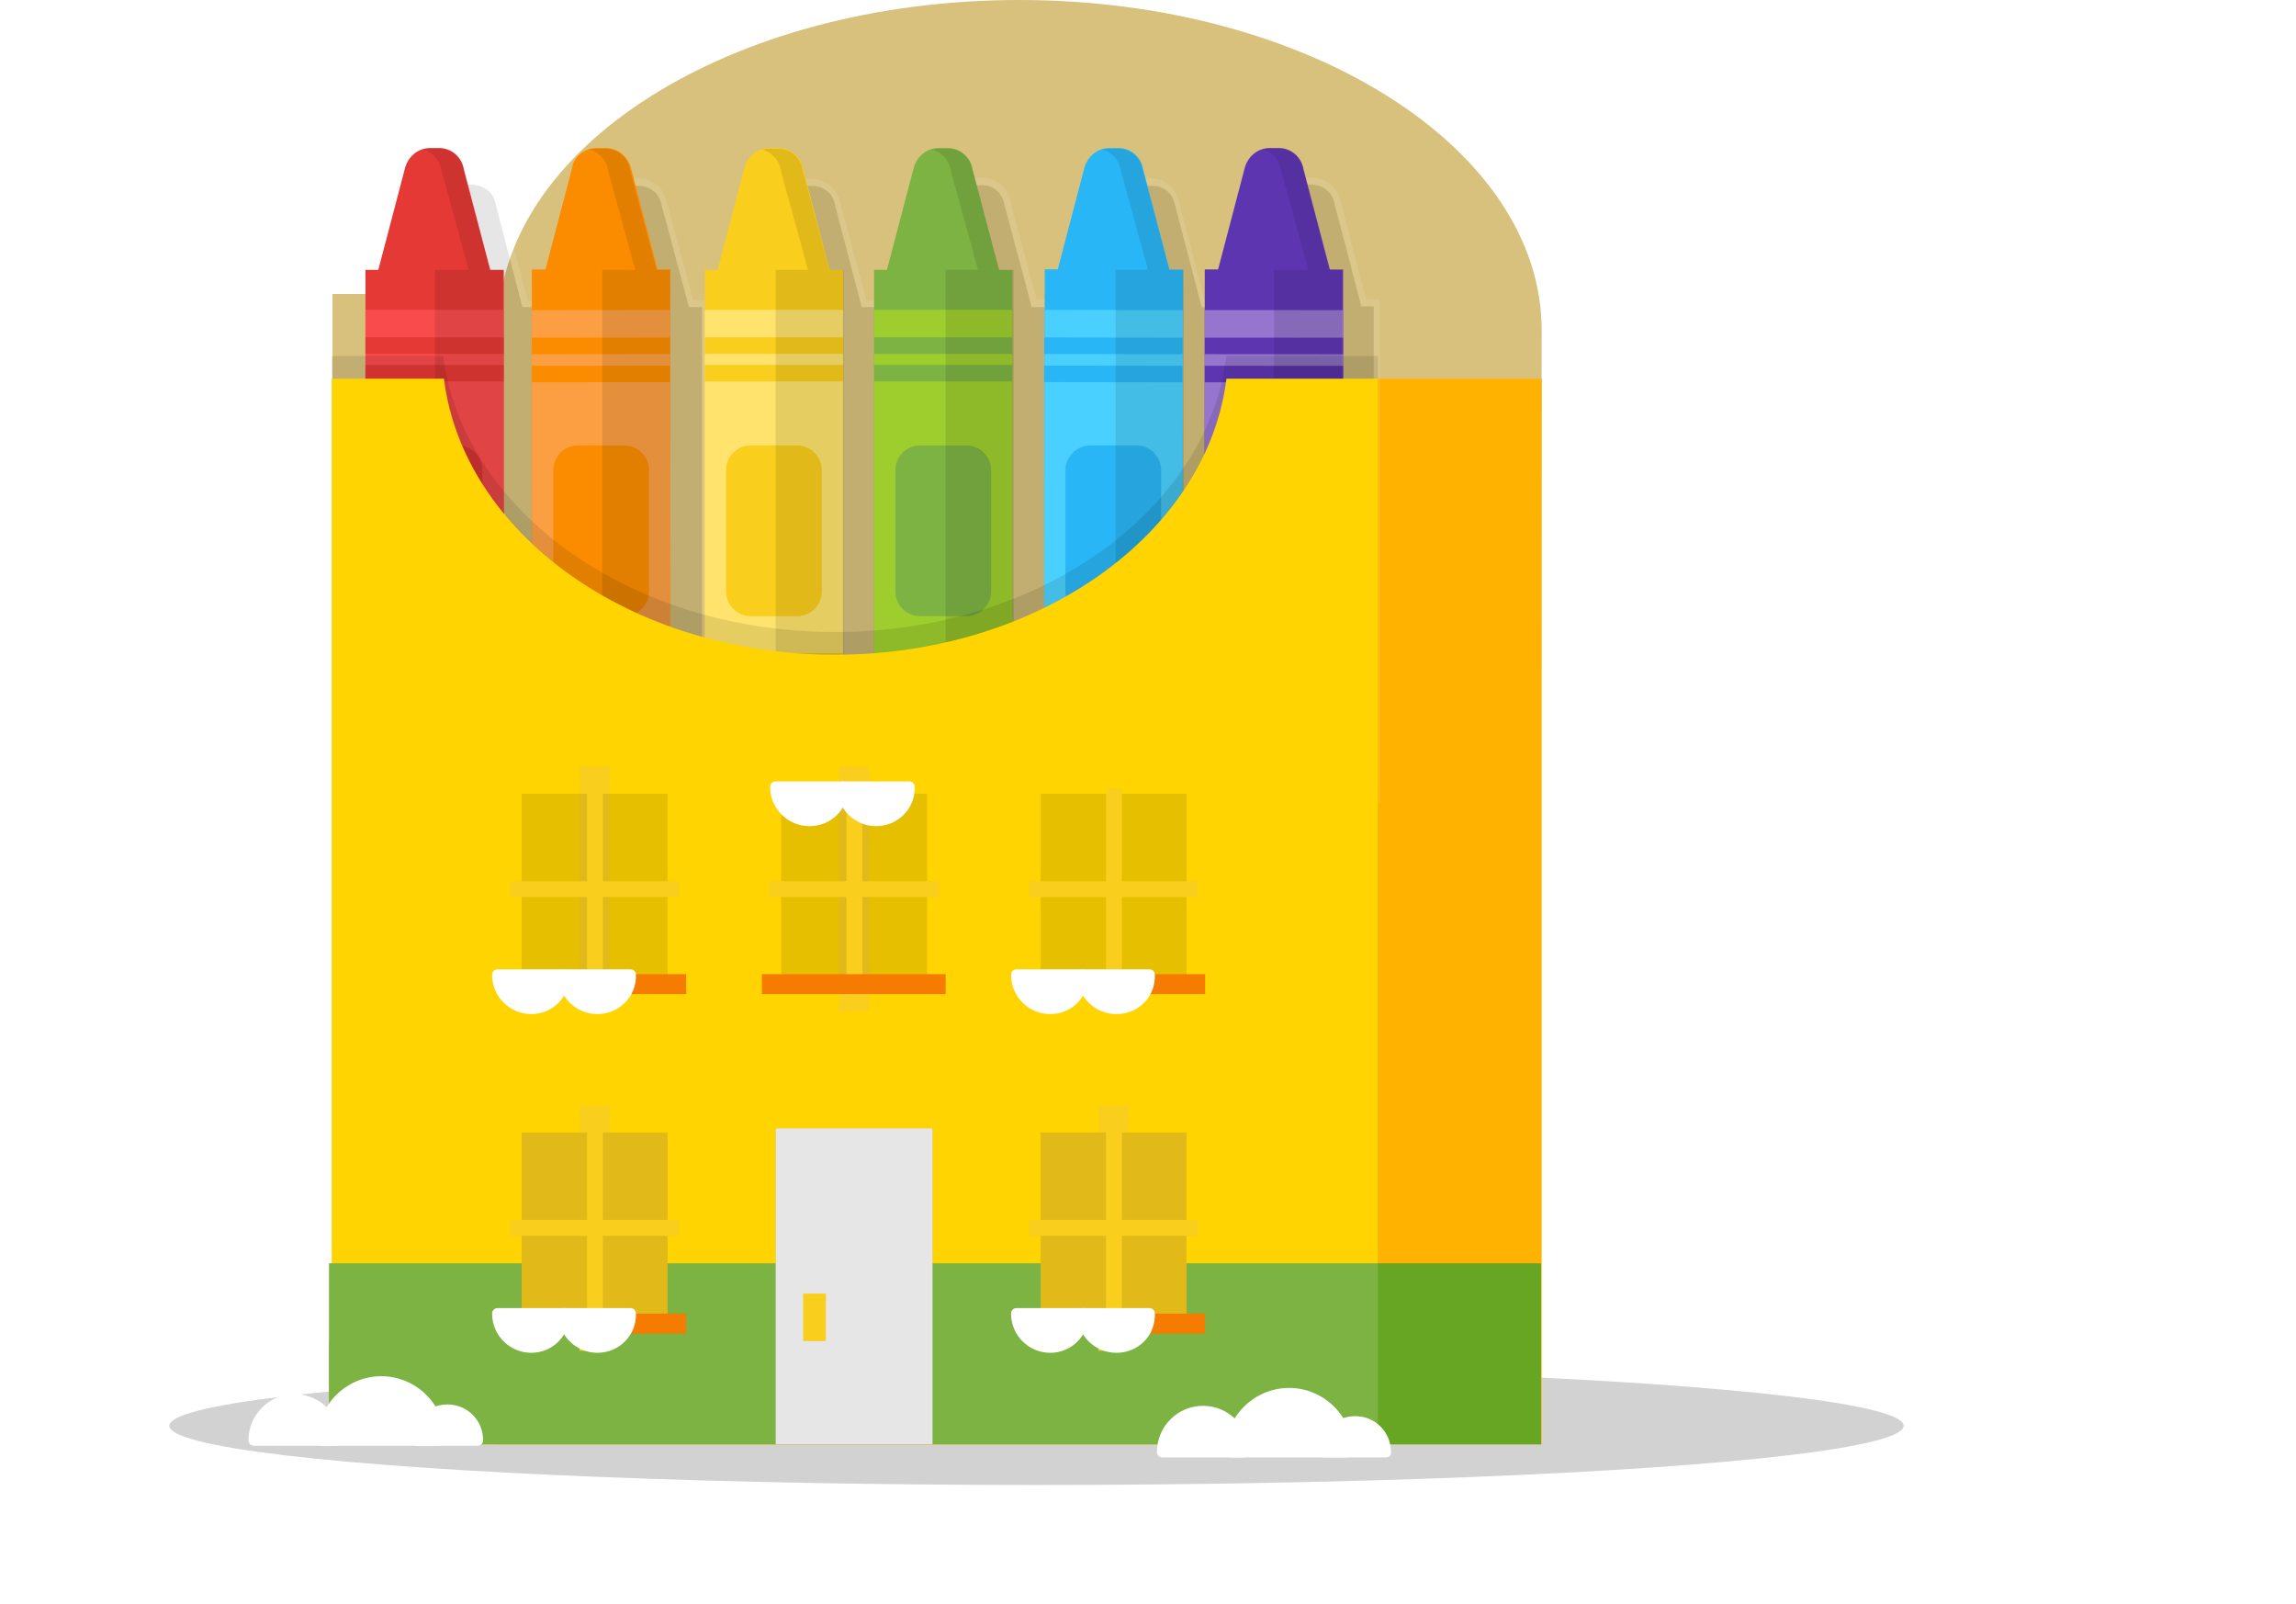 <?xml version="1.0" encoding="utf-8"?>
<!-- Generator: Adobe Illustrator 19.1.0, SVG Export Plug-In . SVG Version: 6.00 Build 0)  -->
<svg version="1.1" id="slice" xmlns="http://www.w3.org/2000/svg" xmlns:xlink="http://www.w3.org/1999/xlink" x="0px" y="0px"
	 width="333.6px" height="233px" viewBox="0 0 333.6 233" style="enable-background:new 0 0 333.6 233;" xml:space="preserve">
<style type="text/css">
	.st0{opacity:0.11;fill:#231F20;}
	.st1{fill:#94917F;}
	.st2{fill:#BAAFA2;}
	.st3{fill:#785768;}
	.st4{fill:#AAA89A;}
	.st5{opacity:0.1;}
	.st6{fill:#8CE1F9;}
	.st7{fill:#CECCBF;}
	.st8{fill:#8D667A;}
	.st9{fill:#918C84;}
	.st10{fill:#C2BEB6;}
	.st11{fill:#F0E1D1;}
	.st12{fill:#B6B4A8;}
	.st13{fill:#94938A;}
	.st14{fill:#7D7C71;}
	.st15{fill:#633B4F;}
	.st16{fill:#85837D;}
	.st17{fill:#8A7665;}
	.st18{fill:#6A695C;}
	.st19{fill:#B9B7A4;}
	.st20{fill:#2F9F42;}
	.st21{opacity:0.13;}
	.st22{opacity:0.2;fill:#231F20;}
	.st23{fill:#D53E2E;}
	.st24{fill:#003673;}
	.st25{fill:#F09A1A;}
	.st26{fill:#FDBF0F;}
	.st27{fill:#736357;}
	.st28{fill:#D84637;}
	.st29{fill:#00A9E9;}
	.st30{fill:#FFDE00;}
	.st31{fill:#48B780;}
	.st32{fill:#7C6959;}
	.st33{fill:#D3AE6E;}
	.st34{fill:#FFFFFF;}
	.st35{fill:#FFE95A;}
	.st36{fill:#FFC300;}
	.st37{fill:#F27B20;}
	.st38{fill:#EE3837;}
	.st39{fill:#4C8BFB;}
	.st40{fill:#B757C5;}
	.st41{fill:#FFDF8A;}
	.st42{fill:#333333;}
	.st43{fill:#6A57AB;}
	.st44{fill:#5D377A;}
	.st45{fill:#393939;}
	.st46{fill:#FDE08B;}
	.st47{fill:#DC3126;}
	.st48{fill:#FDD500;}
	.st49{fill:#515C5D;}
	.st50{fill:#7D8586;}
	.st51{fill:#AFD136;}
	.st52{fill:url(#SVGID_1_);}
	.st53{fill:url(#SVGID_2_);}
	.st54{fill:#E8D184;}
	.st55{fill:#CA7836;}
	.st56{fill:#54D184;}
	.st57{opacity:0.48;}
	.st58{opacity:0.5;fill:#75CEF4;}
	.st59{opacity:0.5;fill:#00BFF0;}
	.st60{opacity:0.5;fill:#E6F6FD;}
	.st61{opacity:0.48;fill:#75CEF4;}
	.st62{fill:url(#SVGID_3_);}
	.st63{fill:#808080;}
	.st64{fill:#8F4293;}
	.st65{fill:#FFD400;}
	.st66{fill:url(#SVGID_4_);}
	.st67{fill:#28AE4B;}
	.st68{fill:#E64436;}
	.st69{fill:url(#SVGID_5_);}
	.st70{fill:url(#XMLID_158_);}
	.st71{opacity:0.17;fill:#FFFFFF;}
	.st72{fill:url(#SVGID_6_);}
	.st73{fill:url(#SVGID_7_);}
	.st74{fill:#00B2EE;}
	.st75{fill:#B89860;}
	.st76{fill:#B0B0B0;}
	.st77{fill:#864537;}
	.st78{fill:#FBCF99;}
	.st79{fill:#FBCD48;}
	.st80{fill:#FFDD00;}
	.st81{fill:#D2392C;}
	.st82{fill:url(#SVGID_8_);}
	.st83{fill:url(#SVGID_9_);}
	.st84{fill:url(#SVGID_10_);}
	.st85{fill:url(#SVGID_11_);}
	.st86{fill:url(#XMLID_160_);}
	.st87{fill:#AFD77D;}
	.st88{opacity:0.1;fill:#231F20;}
	.st89{fill:#7CB342;}
	.st90{fill:#F9CE1D;}
	.st91{fill:#FFE36C;}
	.st92{fill:#5E35B1;}
	.st93{fill:#9575CD;}
	.st94{fill:#29B6F6;}
	.st95{fill:#4AD0FF;}
	.st96{fill:#9DCE2E;}
	.st97{fill:#E53935;}
	.st98{fill:#F94B4B;}
	.st99{fill:#FB8C00;}
	.st100{fill:#FC9F42;}
	.st101{fill:#9DCA3B;}
	.st102{fill:#66A622;}
	.st103{fill:#FFB300;}
	.st104{fill:#F57C00;}
	.st105{fill:#A1CACF;}
	.st106{fill:#DFF3F5;}
	.st107{fill:#BAD7DB;}
	.st108{fill:#C3DFE3;}
	.st109{fill:#BCDEE3;}
	.st110{opacity:0.5;}
	.st111{opacity:0.8;}
	.st112{fill:url(#XMLID_161_);}
	.st113{fill:url(#SVGID_12_);}
	.st114{fill:#F6F3EC;}
	.st115{fill:#D7D7D7;}
	.st116{fill:#959D9E;}
	.st117{fill:#B3B3B3;}
	.st118{fill:#E0E0E0;}
	.st119{fill:#4D4D4D;}
	.st120{fill:#595959;}
	.st121{fill:#FFEB5E;}
	.st122{fill:#6D7576;}
	.st123{fill:#C9E09D;}
	.st124{fill:#8F8F8F;}
	.st125{fill:#5C6566;}
	.st126{fill:#A19E97;}
	.st127{fill:#61C6EC;}
	.st128{fill:#77BF82;}
	.st129{fill:#F3FF73;}
	.st130{fill:url(#XMLID_163_);}
	.st131{fill:url(#SVGID_13_);}
	.st132{fill:url(#SVGID_14_);}
	.st133{fill:url(#XMLID_165_);}
	.st134{fill:#555047;}
	.st135{fill:#896339;}
	.st136{fill:#736F68;}
	.st137{fill:#949494;}
	.st138{fill:#83DEE8;}
	.st139{fill:#85827D;}
	.st140{opacity:0.2;}
	.st141{fill:#404040;}
	.st142{fill:#C0C0C0;}
	.st143{fill:#EEEEEE;}
	.st144{clip-path:url(#SVGID_16_);fill:#44C2C2;}
	.st145{clip-path:url(#SVGID_16_);fill:#A3D89F;}
	.st146{clip-path:url(#SVGID_16_);fill:#C83A74;}
	.st147{clip-path:url(#SVGID_16_);fill:#FFA376;}
	.st148{opacity:0.24;}
	.st149{fill:none;stroke:#85827D;stroke-width:0.9;stroke-miterlimit:10;}
	.st150{opacity:0.83;}
	.st151{fill:#888480;}
	.st152{fill:#7099BA;}
	.st153{fill:#B0E1E8;}
	.st154{opacity:0.22;fill:#FFFFFF;}
	.st155{fill:url(#XMLID_172_);}
	.st156{fill:url(#SVGID_17_);}
	.st157{fill:url(#SVGID_18_);}
	.st158{fill:url(#XMLID_174_);}
	.st159{fill:#9DB9BD;}
	.st160{fill:#D1E3E6;}
	.st161{fill:#B6D6DB;}
	.st162{fill:#9CCFD9;}
	.st163{fill:#B4D3D9;}
	.st164{fill:#97BABF;}
	.st165{fill:#C1DFF5;}
	.st166{fill:#C5E7EB;}
	.st167{fill:#8AB8D4;}
	.st168{fill:#E6E6E6;}
	.st169{fill:#716E69;}
	.st170{fill:#71BDDE;}
	.st171{fill:#659BC7;}
	.st172{fill:#70AFD4;}
	.st173{fill:none;}
	.st174{fill:#97CEE6;}
	.st175{opacity:8.000000e-02;fill:#0F0F0F;}
	.st176{opacity:0.1;fill:#0F0F0F;}
	.st177{fill:#385FE4;}
	.st178{fill:#CCCCCC;}
	.st179{fill:#2986E4;}
	.st180{opacity:0.21;}
	.st181{clip-path:url(#SVGID_20_);}
	.st182{filter:url(#Adobe_OpacityMaskFilter);}
	.st183{mask:url(#SVGID_21_);fill:#33659A;}
	.st184{filter:url(#Adobe_OpacityMaskFilter_1_);}
	.st185{mask:url(#SVGID_22_);fill:#385FE4;}
	.st186{filter:url(#Adobe_OpacityMaskFilter_2_);}
	.st187{opacity:0.17;mask:url(#SVGID_23_);}
	.st188{clip-path:url(#SVGID_25_);}
	.st189{opacity:0.77;}
	.st190{fill:#E8C97B;}
	.st191{fill:#2D56E2;}
	.st192{opacity:0.11;}
	.st193{fill:#0BBF68;}
	.st194{fill:#98BEE4;}
	.st195{fill:#3F5656;}
	.st196{fill:#D7C17D;}
	.st197{opacity:0.2;fill:#FFFFFF;}
	.st198{fill:url(#SVGID_26_);}
	.st199{fill:url(#XMLID_228_);}
	.st200{fill:url(#SVGID_27_);}
	.st201{fill:url(#XMLID_231_);}
	.st202{fill:#9C9C9C;}
	.st203{fill:#808082;}
	.st204{fill:#9ED5EC;}
	.st205{fill:#CACACA;}
	.st206{fill:#E3E3E3;}
	.st207{fill:#979797;}
	.st208{fill:#9E9E9E;}
	.st209{opacity:0.58;fill:#C7FFFF;}
	.st210{opacity:0.25;}
	.st211{fill:#A52E22;}
	.st212{fill:#E63636;}
	.st213{fill:url(#XMLID_261_);}
	.st214{fill:url(#XMLID_278_);}
	.st215{fill:#F3831F;}
	.st216{fill:#1FA2F3;}
	.st217{fill:#914295;}
	.st218{fill:#FAAC18;}
	.st219{opacity:0.1;fill:#333333;}
	.st220{fill:#836948;}
	.st221{fill:#DF543F;}
	.st222{fill:#00813F;}
	.st223{fill:#B9C9D2;}
	.st224{fill:#28B04B;}
	.st225{fill:#FFF100;}
	.st226{fill:#969696;}
	.st227{fill:#0158BB;}
	.st228{fill:#1565C0;}
	.st229{fill:#3DD1F9;}
	.st230{fill:#F5A816;}
	.st231{fill:#C62828;}
	.st232{fill:#BDBDBD;}
	.st233{fill:#A5A5A5;}
	.st234{fill:#424242;}
	.st235{fill:#E6E7E8;}
	.st236{clip-path:url(#SVGID_31_);fill:#FFFFFF;}
	.st237{clip-path:url(#SVGID_31_);fill:#E91C24;}
	.st238{clip-path:url(#SVGID_31_);fill:#1976D2;}
	.st239{fill:#4D8ACF;}
	.st240{fill:none;stroke:#FFFFFF;stroke-width:0.659;stroke-miterlimit:10;}
	.st241{fill:#00ADEE;}
	.st242{clip-path:url(#SVGID_33_);fill:#FFFFFF;}
	.st243{fill:#DBDBDB;}
	.st244{fill:#9AD3D3;}
	.st245{fill:url(#SVGID_34_);}
	.st246{fill:url(#SVGID_35_);}
	.st247{fill:url(#SVGID_36_);}
	.st248{fill:url(#SVGID_37_);}
	.st249{fill:url(#SVGID_38_);}
	.st250{fill:url(#SVGID_39_);}
	.st251{fill:url(#SVGID_40_);}
	.st252{fill:url(#SVGID_41_);}
	.st253{fill:#F7CE97;}
	.st254{fill:#4C4C4C;}
	.st255{fill:#E9E9E9;}
	.st256{fill:#EB9B95;}
	.st257{fill:#656565;}
	.st258{fill:#5E5A48;}
	.st259{fill:url(#SVGID_42_);}
	.st260{fill:url(#SVGID_43_);}
	.st261{fill:#999999;}
	.st262{opacity:0.36;}
	.st263{fill:#00A64C;}
	.st264{fill-rule:evenodd;clip-rule:evenodd;fill:#D4D4D4;}
	.st265{fill-rule:evenodd;clip-rule:evenodd;fill:#FFFFFF;}
	.st266{fill-rule:evenodd;clip-rule:evenodd;fill:#008141;}
	.st267{fill-rule:evenodd;clip-rule:evenodd;fill:#00A64C;}
	.st268{fill:#28B265;}
	.st269{opacity:0.4;fill:#FFE000;}
	.st270{fill:#C8CBCC;}
	.st271{fill:#B8B8B8;}
	.st272{fill:#949496;}
	.st273{fill:#C8EAD4;}
	.st274{fill:#7D8485;}
	.st275{fill:#2364D5;}
	.st276{fill:url(#XMLID_279_);}
	.st277{fill:url(#SVGID_44_);}
	.st278{fill:url(#SVGID_45_);}
	.st279{fill:url(#SVGID_46_);}
	.st280{fill:#8700EE;}
	.st281{fill:#00B533;}
	.st282{fill:#EEDA00;}
	.st283{fill:#F2206D;}
	.st284{fill:#6299FB;}
	.st285{opacity:0.7;fill:url(#SVGID_47_);}
	.st286{opacity:0.7;fill:url(#SVGID_48_);}
	.st287{opacity:0.7;fill:url(#SVGID_49_);}
	.st288{fill:#EE5E5D;}
	.st289{fill:#E09D17;}
	.st290{fill:#F0EDE9;}
	.st291{clip-path:url(#SVGID_51_);}
	.st292{fill:#EEC85C;}
	.st293{opacity:0.32;fill:#9A0000;}
	.st294{fill:#F0F0F0;}
	.st295{fill:#81D4FA;}
	.st296{opacity:0.49;fill:#C9EDFC;}
	.st297{fill:#D8746A;}
	.st298{fill:#FCBE8D;}
	.st299{fill:#00A9E7;}
	.st300{fill:#6A7173;}
	.st301{opacity:0.6;}
	.st302{fill:url(#SVGID_52_);}
	.st303{fill:url(#SVGID_53_);}
	.st304{fill:url(#XMLID_280_);}
	.st305{fill:url(#SVGID_54_);}
	.st306{fill:url(#SVGID_55_);}
	.st307{fill:url(#SVGID_56_);}
	.st308{fill:url(#SVGID_57_);}
	.st309{fill:#67635D;}
	.st310{fill:#999690;}
	.st311{fill:#E6DA91;}
	.st312{opacity:0.55;fill:#BBAF3E;}
	.st313{fill:#A8A69B;}
	.st314{clip-path:url(#SVGID_59_);}
	.st315{fill:url(#SVGID_60_);}
	.st316{fill:url(#SVGID_61_);}
	.st317{opacity:0.1;clip-path:url(#SVGID_59_);}
	.st318{clip-path:url(#SVGID_63_);}
	.st319{fill:#E3E3E2;}
	.st320{fill:#CF4140;}
	.st321{fill:url(#SVGID_64_);}
	.st322{fill:url(#SVGID_65_);}
	.st323{fill:url(#SVGID_66_);}
	.st324{fill:url(#SVGID_67_);}
	.st325{fill:#666666;}
	.st326{fill:#C1161C;}
	.st327{fill:#B47945;}
	.st328{fill:#D9DADB;}
	.st329{fill:#36AF49;}
	.st330{fill:#2A943E;}
	.st331{fill:#9EA0A2;}
	.st332{fill:#BEBFC1;}
	.st333{fill:#F5961D;}
	.st334{fill:#FFEF00;}
	.st335{fill:#6D6D6D;}
	.st336{fill:url(#SVGID_68_);}
	.st337{fill:url(#XMLID_281_);}
	.st338{fill:#795D00;}
	.st339{clip-path:url(#SVGID_70_);fill:#BB8024;}
	.st340{opacity:0.1;clip-path:url(#SVGID_70_);}
	.st341{fill:#955D00;}
	.st342{fill:#F38836;}
	.st343{fill:url(#XMLID_295_);}
	.st344{fill:url(#SVGID_71_);}
	.st345{fill:url(#SVGID_72_);}
	.st346{fill:url(#XMLID_296_);}
	.st347{opacity:0.99;}
	.st348{fill:#E8AF38;}
	.st349{fill:#98AB00;}
	.st350{fill:#E75C52;}
	.st351{fill:#A9897D;}
	.st352{fill:#CB9D7B;}
	.st353{fill:#996B63;}
	.st354{fill:#35B8E8;}
	.st355{opacity:0.12;fill:url(#SVGID_73_);}
	.st356{opacity:0.12;fill:url(#SVGID_74_);}
	.st357{opacity:0.28;fill:url(#SVGID_77_);}
	.st358{clip-path:url(#SVGID_81_);}
	.st359{fill:#FFF59C;}
	.st360{fill:#EBDBCE;}
	.st361{fill:#B07A53;}
	.st362{fill:#1185BA;}
	.st363{opacity:0.32;fill:#1F57A1;}
	.st364{opacity:0.32;}
	.st365{fill:#C28D65;}
	.st366{fill:#EB776F;}
	.st367{fill:#AFDB39;}
	.st368{fill:#EBDB57;}
	.st369{opacity:0.16;}
	.st370{fill:#CBA483;}
	.st371{fill:url(#XMLID_297_);}
	.st372{fill:url(#SVGID_82_);}
	.st373{fill:url(#SVGID_83_);}
	.st374{fill:#BEE6EB;}
	.st375{fill:#F9DF00;}
	.st376{fill:#D84733;}
	.st377{fill:#FCE000;}
	.st378{fill:#575757;}
	.st379{fill:#B3B2B3;}
	.st380{fill:#E5E5E4;}
	.st381{fill:#D5302B;}
	.st382{fill:url(#SVGID_84_);}
	.st383{fill:url(#SVGID_85_);}
	.st384{fill:#EC4180;}
	.st385{fill:#FBCB54;}
	.st386{fill:#7296F0;}
	.st387{fill:#FC793D;}
	.st388{opacity:0.14;}
	.st389{fill:#404144;}
	.st390{fill:#606163;}
	.st391{opacity:0.3;}
	.st392{fill:#D7B256;}
	.st393{opacity:0.38;fill:#D7B256;}
	.st394{fill:#3D3D39;}
	.st395{fill:#393B36;}
	.st396{opacity:0.6;fill:#3BFF65;}
	.st397{opacity:0.6;fill:#FC793D;}
	.st398{clip-path:url(#SVGID_87_);}
	.st399{opacity:0.29;}
	.st400{fill:#9A51A8;}
	.st401{fill:#FEF6E0;}
	.st402{fill:#A06EA9;}
	.st403{fill:#353535;}
	.st404{clip-path:url(#SVGID_89_);}
	.st405{opacity:0.23;fill:#FFFFFF;}
	.st406{opacity:0.13;fill:#FFFFFF;}
	.st407{opacity:5.000000e-02;}
	.st408{opacity:0.45;}
	.st409{opacity:0.2;fill:#FFF170;}
	.st410{fill:#FFF170;}
	.st411{opacity:0.21;fill:#FFFFFF;}
	.st412{opacity:0.1;fill:#FFFFFF;}
	.st413{opacity:0.27;fill:url(#SVGID_90_);}
	.st414{opacity:0.27;fill:url(#SVGID_91_);}
	.st415{fill:url(#SVGID_92_);}
	.st416{fill:url(#SVGID_93_);}
	.st417{fill:#2850A8;}
	.st418{fill:#286EE4;}
	.st419{fill:#0053DF;}
	.st420{fill:#007DD0;}
	.st421{fill:#2891E4;}
	.st422{opacity:0.72;}
	.st423{opacity:0.28;fill:url(#SVGID_94_);}
	.st424{opacity:0.28;fill:url(#SVGID_95_);}
	.st425{fill:#2D6B7F;}
	.st426{fill:#FF7C40;}
	.st427{opacity:0.21;fill:#FF7C40;}
	.st428{opacity:0.28;fill:url(#SVGID_96_);}
	.st429{opacity:0.28;fill:url(#SVGID_97_);}
	.st430{opacity:0.28;fill:url(#SVGID_98_);}
	.st431{opacity:0.28;fill:url(#SVGID_99_);}
	.st432{fill:#FFEE0A;}
	.st433{opacity:0.21;fill:#FFEE0A;}
	.st434{opacity:0.28;fill:url(#SVGID_100_);}
	.st435{opacity:0.28;fill:url(#SVGID_101_);}
	.st436{fill:#FD45FF;}
	.st437{opacity:0.21;fill:#FD45FF;}
	.st438{opacity:0.28;fill:url(#SVGID_102_);}
	.st439{opacity:0.28;fill:url(#SVGID_103_);}
	.st440{fill:#52FF52;}
	.st441{opacity:0.21;fill:#52FF52;}
	.st442{opacity:0.28;fill:url(#SVGID_104_);}
	.st443{opacity:0.28;fill:url(#SVGID_105_);}
	.st444{opacity:0.28;fill:url(#SVGID_106_);}
	.st445{opacity:0.28;fill:url(#SVGID_107_);}
	.st446{fill:#59FFF3;}
	.st447{opacity:0.21;fill:#59FFF3;}
	.st448{opacity:0.28;fill:url(#SVGID_108_);}
	.st449{opacity:0.28;fill:url(#SVGID_109_);}
	.st450{opacity:0.28;fill:url(#SVGID_110_);}
	.st451{opacity:0.28;fill:url(#SVGID_111_);}
	.st452{opacity:0.28;fill:url(#SVGID_112_);}
	.st453{opacity:0.28;fill:url(#SVGID_113_);}
	.st454{opacity:0.28;fill:url(#SVGID_114_);}
	.st455{opacity:0.28;fill:url(#SVGID_115_);}
	.st456{opacity:0.28;fill:url(#SVGID_116_);}
	.st457{opacity:0.28;fill:url(#SVGID_117_);}
	.st458{opacity:0.28;fill:url(#SVGID_118_);}
	.st459{opacity:0.28;fill:url(#SVGID_119_);}
	.st460{opacity:0.28;fill:url(#SVGID_120_);}
	.st461{opacity:0.28;fill:url(#SVGID_121_);}
	.st462{opacity:0.28;fill:url(#SVGID_122_);}
	.st463{opacity:0.28;fill:url(#SVGID_123_);}
	.st464{opacity:0.28;fill:url(#SVGID_124_);}
	.st465{opacity:0.28;fill:url(#SVGID_125_);}
	.st466{opacity:0.28;fill:url(#SVGID_126_);}
	.st467{opacity:0.28;fill:url(#SVGID_127_);}
	.st468{opacity:0.28;fill:url(#SVGID_128_);}
	.st469{opacity:0.28;fill:url(#SVGID_129_);}
	.st470{opacity:0.28;fill:url(#SVGID_130_);}
	.st471{opacity:0.28;fill:url(#SVGID_131_);}
	.st472{opacity:0.28;fill:url(#SVGID_132_);}
	.st473{opacity:0.28;fill:url(#SVGID_133_);}
	.st474{opacity:0.28;fill:url(#SVGID_134_);}
	.st475{opacity:0.28;fill:url(#SVGID_135_);}
	.st476{opacity:0.28;fill:url(#SVGID_136_);}
	.st477{opacity:0.28;fill:url(#SVGID_137_);}
	.st478{opacity:0.28;fill:url(#SVGID_138_);}
	.st479{opacity:0.28;fill:url(#SVGID_139_);}
	.st480{opacity:0.28;fill:url(#SVGID_140_);}
	.st481{opacity:0.28;fill:url(#SVGID_141_);}
	.st482{opacity:0.28;fill:url(#SVGID_142_);}
	.st483{opacity:0.28;fill:url(#SVGID_143_);}
	.st484{opacity:0.28;fill:url(#SVGID_144_);}
	.st485{opacity:0.28;fill:url(#SVGID_145_);}
	.st486{opacity:0.28;fill:url(#SVGID_146_);}
	.st487{opacity:0.28;fill:url(#SVGID_147_);}
	.st488{opacity:0.28;fill:url(#SVGID_148_);}
	.st489{opacity:0.28;fill:url(#SVGID_149_);}
	.st490{opacity:0.28;fill:url(#SVGID_150_);}
	.st491{opacity:0.28;fill:url(#SVGID_151_);}
	.st492{opacity:0.28;fill:url(#SVGID_152_);}
	.st493{opacity:0.28;fill:url(#SVGID_153_);}
	.st494{opacity:0.28;fill:url(#SVGID_154_);}
	.st495{opacity:0.28;fill:url(#SVGID_155_);}
	.st496{opacity:0.28;fill:url(#SVGID_156_);}
	.st497{opacity:0.28;fill:url(#SVGID_157_);}
	.st498{opacity:0.28;fill:url(#SVGID_158_);}
	.st499{opacity:0.28;fill:url(#SVGID_159_);}
	.st500{opacity:0.28;fill:url(#SVGID_160_);}
	.st501{opacity:0.28;fill:url(#SVGID_161_);}
	.st502{opacity:0.28;fill:url(#SVGID_162_);}
	.st503{opacity:0.28;fill:url(#SVGID_163_);}
	.st504{opacity:0.28;fill:url(#SVGID_164_);}
	.st505{opacity:0.28;fill:url(#SVGID_165_);}
	.st506{opacity:0.28;fill:url(#SVGID_166_);}
	.st507{opacity:0.28;fill:url(#SVGID_167_);}
	.st508{opacity:0.28;fill:url(#SVGID_168_);}
	.st509{opacity:0.28;fill:url(#SVGID_169_);}
	.st510{opacity:0.28;fill:url(#SVGID_170_);}
	.st511{opacity:0.28;fill:url(#SVGID_171_);}
	.st512{opacity:0.28;fill:url(#SVGID_172_);}
	.st513{opacity:0.28;fill:url(#SVGID_173_);}
	.st514{fill:#898F90;}
	.st515{opacity:0.25;fill:#FFFFFF;}
	.st516{fill:#00B8F0;}
	.st517{fill:#00A7F0;}
	.st518{opacity:0.91;fill:url(#SVGID_174_);}
	.st519{opacity:0.12;fill:#FFEE0A;}
	.st520{opacity:0.62;}
	.st521{fill:url(#SVGID_175_);}
	.st522{fill:url(#SVGID_176_);}
	.st523{fill:url(#SVGID_177_);}
	.st524{fill:url(#SVGID_178_);}
	.st525{fill:#7D857E;}
	.st526{fill:#89908A;}
	.st527{opacity:0.91;fill:url(#SVGID_179_);}
	.st528{opacity:0.12;fill:#78FF5E;}
	.st529{fill:#78FF5E;}
	.st530{fill:url(#SVGID_180_);}
	.st531{fill:url(#SVGID_181_);}
	.st532{fill:url(#SVGID_182_);}
	.st533{fill:url(#SVGID_183_);}
	.st534{fill:#85847D;}
	.st535{fill:#908F89;}
	.st536{opacity:0.91;fill:url(#SVGID_184_);}
	.st537{opacity:0.12;fill:#FF5E91;}
	.st538{fill:#FF8373;}
	.st539{fill:url(#SVGID_185_);}
	.st540{fill:url(#SVGID_186_);}
	.st541{fill:url(#SVGID_187_);}
	.st542{fill:url(#SVGID_188_);}
	.st543{fill:#5D6667;}
	.st544{fill:url(#XMLID_298_);}
	.st545{fill:url(#XMLID_299_);}
	.st546{fill:url(#SVGID_189_);}
	.st547{fill:#B13837;}
	.st548{fill:#3B627A;}
	.st549{fill:url(#SVGID_190_);}
	.st550{fill:url(#XMLID_312_);}
	.st551{fill:url(#SVGID_191_);}
	.st552{fill:#754517;}
	.st553{fill:#845930;}
	.st554{fill:#A35F25;}
	.st555{fill:#AA6C37;}
	.st556{fill:#B07644;}
	.st557{fill:#EFDBC1;}
	.st558{fill:#FFC805;}
	.st559{fill:#231F20;}
	.st560{fill:#00A351;}
	.st561{fill:#008844;}
	.st562{fill:#EF6522;}
	.st563{fill:#7A4B1F;}
	.st564{fill:#32CBE6;}
	.st565{fill:url(#SVGID_192_);}
	.st566{opacity:0.1;fill:#005FD0;}
	.st567{fill:#C48E4F;}
	.st568{fill:#F8AEAE;}
	.st569{fill:#E6E5E1;}
	.st570{fill:#7B9EB8;}
	.st571{fill:#A5B3AD;}
	.st572{fill:#C7C7C7;}
	.st573{fill:url(#XMLID_315_);}
	.st574{fill:url(#SVGID_193_);}
	.st575{fill:url(#SVGID_194_);}
	.st576{fill:#388E3C;}
	.st577{fill:#2E7D32;}
	.st578{fill:#FFE18C;}
	.st579{opacity:0.25;fill:#29B6F6;}
	.st580{fill:#414042;}
	.st581{fill:#2F4C52;}
	.st582{fill:#455D82;}
	.st583{fill:#795548;}
	.st584{fill:#D3D4D6;}
	.st585{fill:#BCBEC0;}
	.st586{clip-path:url(#SVGID_196_);}
	.st587{fill:url(#SVGID_197_);}
	.st588{fill:url(#SVGID_198_);}
	.st589{clip-path:url(#SVGID_200_);}
	.st590{opacity:0.5;fill:#F9CE1D;}
	.st591{opacity:0.28;}
	.st592{fill:#D7D8D9;}
	.st593{fill:#EBECED;}
	.st594{fill:#FFD600;}
	.st595{fill:#039BE5;}
	.st596{fill:url(#XMLID_316_);}
	.st597{fill:url(#SVGID_201_);}
	.st598{fill:#34D4F0;}
	.st599{opacity:0.51;fill:#74E4F6;}
	.st600{opacity:0.51;}
	.st601{fill:#74E4F6;}
	.st602{fill:url(#XMLID_329_);}
	.st603{fill:#434FBF;}
	.st604{opacity:0.51;fill:#7182F0;}
	.st605{fill:#7182F0;}
	.st606{opacity:0.38;}
	.st607{opacity:0.39;fill:#FFFF5C;}
	.st608{opacity:0.58;fill:#FFFFFF;}
	.st609{opacity:0.19;fill:#73C1DE;}
	.st610{opacity:0.19;fill:#7335DE;}
	.st611{fill:#F5F2E2;}
	.st612{fill:#A3A2A1;}
	.st613{fill:#5A99D1;}
	.st614{fill:#B8A485;}
	.st615{fill:#EEE5D5;}
	.st616{fill:#FFFFCC;}
	.st617{fill:#FFD200;}
	.st618{fill:#F26E21;}
	.st619{fill:#F5871F;}
	.st620{fill:#CFCFCF;}
	.st621{fill:#019049;}
	.st622{fill:#07A860;}
	.st623{fill:#AB00EE;}
	.st624{fill:#93D8F7;}
	.st625{fill:#725D4C;}
	.st626{fill:#028F1F;}
	.st627{fill:#0DA760;}
	.st628{fill:#F4C138;}
	.st629{fill:#F9646D;}
	.st630{fill:url(#SVGID_202_);}
	.st631{clip-path:url(#SVGID_204_);}
	.st632{fill:#8DE0F2;}
	.st633{fill:url(#SVGID_205_);}
	.st634{fill:url(#XMLID_330_);}
	.st635{fill:none;stroke:#D7D7D7;stroke-width:5.6;stroke-miterlimit:10;}
	.st636{fill:none;stroke:#FFFFCC;stroke-width:0.7;stroke-miterlimit:10;stroke-dasharray:2.1,4.2;}
	.st637{fill:#4CB5CF;}
	.st638{fill:#638AAA;}
	.st639{fill:url(#XMLID_331_);}
	.st640{fill:url(#XMLID_332_);}
	.st641{fill:url(#SVGID_206_);}
	.st642{fill:url(#XMLID_337_);}
	.st643{clip-path:url(#SVGID_208_);}
	.st644{fill:url(#SVGID_209_);}
	.st645{opacity:0.51;clip-path:url(#SVGID_208_);}
	.st646{fill:url(#SVGID_210_);}
	.st647{fill:url(#SVGID_211_);}
	.st648{fill:url(#SVGID_212_);}
	.st649{fill:url(#XMLID_363_);}
	.st650{fill:url(#SVGID_213_);}
	.st651{fill:url(#XMLID_364_);}
	.st652{fill:#E0F3F5;}
	.st653{opacity:0.64;fill:#7EC1C4;}
	.st654{fill:#C4DFE3;}
	.st655{fill:#7EC1C4;}
	.st656{opacity:0.53;fill:#7EC1C4;}
	.st657{opacity:0.82;fill:#7EC1C4;}
	.st658{opacity:0.3;fill:#7EC1C4;}
	.st659{fill:#79A6AD;}
	.st660{fill:#C5161D;}
	.st661{fill:#E91C24;}
	.st662{fill:#00A551;}
	.st663{fill:#2C7C2F;}
	.st664{fill:#AEC7DC;}
	.st665{fill:none;stroke:#97BABF;stroke-width:1.979;stroke-miterlimit:10;}
	.st666{fill:#9DCB3B;}
	.st667{fill:#D9EBED;}
	.st668{fill:#008C45;}
	.st669{fill:#AE5F2D;}
	.st670{fill:#7A347E;}
	.st671{fill:#754C28;}
	.st672{fill:#0085B7;}
	.st673{fill:#D89614;}
	.st674{fill:#ECDEC9;}
	.st675{fill:#9C8954;}
	.st676{opacity:8.000000e-02;}
	.st677{fill:#4E4E6B;}
	.st678{fill:#859537;}
	.st679{fill:#8A773F;}
	.st680{fill:#CC29B9;}
	.st681{fill:#6D42E3;}
	.st682{fill:#16C447;}
	.st683{fill:#C26D11;}
	.st684{fill:url(#XMLID_404_);}
	.st685{clip-path:url(#SVGID_215_);}
	.st686{fill:#0081A8;}
	.st687{clip-path:url(#SVGID_215_);fill:#C7B31E;}
	.st688{fill:#B5B5B5;}
	.st689{fill:#E8E8E8;}
	.st690{fill:#0791AA;}
	.st691{fill:#C7B31E;}
	.st692{fill:#9D9D9D;}
	.st693{fill:#F7F01F;}
	.st694{fill:#7DC6D3;}
	.st695{fill:#4DB0C2;}
	.st696{fill:#00BE69;}
	.st697{fill:#F57F17;}
	.st698{fill:#E77969;}
	.st699{fill:#F7E2A5;}
	.st700{fill:#F4D784;}
	.st701{fill:#54C391;}
	.st702{fill:#008E5C;}
	.st703{fill:#076E2F;}
	.st704{clip-path:url(#SVGID_215_);fill:#FFFFFF;}
	.st705{clip-path:url(#SVGID_215_);fill:#F5F129;}
	.st706{opacity:0.1;clip-path:url(#SVGID_215_);}
	.st707{fill:url(#SVGID_216_);}
	.st708{fill:#9DCFD8;}
	.st709{fill:#B1E1E7;}
	.st710{fill:#73BCDD;}
	.st711{fill:#7BA8CD;}
	.st712{fill:#7299BA;}
	.st713{fill:#5B93C1;}
	.st714{fill:#D2E3E6;}
	.st715{fill:#48494D;}
	.st716{fill:#16BDCC;}
	.st717{fill:#D63E3E;}
	.st718{fill:url(#SVGID_217_);}
	.st719{fill:url(#SVGID_218_);}
	.st720{fill:url(#SVGID_219_);}
	.st721{fill:#DCDFD8;}
	.st722{opacity:0.7;}
	.st723{fill:#EF5350;}
	.st724{fill:#70CC47;}
	.st725{fill:#8BD463;}
	.st726{fill:url(#SVGID_220_);}
	.st727{fill:#E24C41;}
	.st728{fill:#EB6760;}
	.st729{fill:#2DB9EB;}
	.st730{fill:#FFDF00;}
	.st731{fill:#373B40;}
	.st732{fill:#FFFBDB;}
	.st733{fill:#D7E1E3;}
	.st734{opacity:0.2;fill:#373B40;}
	.st735{fill:#C6E9FA;}
	.st736{fill:#20242A;}
	.st737{fill:#332E2E;}
	.st738{fill:#FDBE0C;}
	.st739{fill:#F7FFFA;}
	.st740{fill:#9E978A;}
	.st741{fill:#B4AFA5;}
	.st742{fill:#E68ECD;}
	.st743{fill:#98D4BC;}
	.st744{fill:#88A2D6;}
	.st745{fill:#E36868;}
	.st746{fill:#F8AE37;}
	.st747{fill:#B99960;}
	.st748{fill:#D4AF6E;}
	.st749{opacity:0.12;}
	.st750{fill:#F0B21C;}
	.st751{fill:#B46D3D;}
	.st752{fill:#CAA56E;}
	.st753{fill:#A8844F;}
	.st754{fill:#59595C;}
	.st755{fill:#B56D3D;}
	.st756{opacity:0.19;fill:#FCD09A;}
	.st757{fill:#85E1E7;}
	.st758{fill:#E7F3F2;}
	.st759{opacity:0.19;}
	.st760{opacity:0.6;fill:url(#SVGID_221_);}
	.st761{fill:#48AACF;}
	.st762{opacity:0.6;fill:#3E31FF;}
	.st763{opacity:0.6;fill:#1B4DF9;}
	.st764{opacity:0.6;fill:#85E1E7;}
	.st765{fill:#62ACCD;}
	.st766{fill:#81FFFF;}
	.st767{opacity:0.6;fill:#FFFFFF;}
	.st768{opacity:0.6;fill:#73BCDD;}
	.st769{fill:#2E93C1;}
	.st770{opacity:0.6;fill:#1E9AE3;}
	.st771{opacity:0.6;fill:#48AACF;}
	.st772{opacity:0.15;fill:#81FFFF;}
	.st773{opacity:0.6;fill:#2E93C1;}
	.st774{opacity:0.67;fill:#62ACCD;}
	.st775{opacity:0.67;fill:#9DCFD8;}
	.st776{opacity:0.28;fill:#81FFFF;}
	.st777{fill:#8AAFB5;}
	.st778{opacity:0.99;fill:#91F3FA;}
	.st779{fill:#1FC2F5;}
	.st780{opacity:0.99;fill:#62ACCD;}
	.st781{opacity:0.99;fill:#A9DEE8;}
	.st782{opacity:0.36;fill:url(#SVGID_222_);}
	.st783{fill:url(#SVGID_223_);}
	.st784{opacity:0.6;fill:#62ACCD;}
	.st785{fill:url(#SVGID_224_);}
	.st786{fill:url(#SVGID_225_);}
	.st787{fill:url(#SVGID_226_);}
	.st788{fill:#CAF5F6;}
	.st789{fill:#00C1F2;}
	.st790{fill:#FF931E;}
	.st791{fill:#D94636;}
	.st792{fill:#D43E2E;}
	.st793{fill:#FDCE48;}
	.st794{fill:#464647;}
	.st795{fill:#D33E2F;}
	.st796{fill:#FF8A33;}
	.st797{fill:#746458;}
	.st798{fill:#57ABA9;}
	.st799{fill:#6CCCC9;}
	.st800{fill:#A7C1C5;}
	.st801{fill:#B6E2F8;}
	.st802{fill:#61AAC9;}
	.st803{fill:#E1F3FC;}
	.st804{fill:#FFF58B;}
	.st805{fill:#B59A48;}
	.st806{fill:#EED257;}
	.st807{fill:#D9D286;}
	.st808{fill:#FF916D;}
	.st809{fill:#FFE327;}
	.st810{fill:#64E8BE;}
	.st811{opacity:0.2;fill:#333333;}
	.st812{opacity:0.22;fill:#333333;}
	.st813{fill:url(#XMLID_406_);}
	.st814{fill:url(#XMLID_407_);}
	.st815{fill:url(#XMLID_408_);}
	.st816{fill:url(#SVGID_227_);}
	.st817{fill:url(#XMLID_422_);}
	.st818{fill:url(#XMLID_423_);}
	.st819{fill:url(#SVGID_228_);}
	.st820{fill:url(#SVGID_229_);}
	.st821{opacity:0.55;fill:#D8FBFF;}
	.st822{opacity:0.5;fill:url(#SVGID_230_);}
	.st823{fill:#29B65E;}
	.st824{fill:#009047;}
	.st825{fill:#91651C;}
	.st826{fill:#BD822B;}
	.st827{fill:#D5B06E;}
	.st828{fill:#007DC5;}
	.st829{fill:#A66D40;}
	.st830{fill:#FF8C33;}
	.st831{fill:#A67108;}
	.st832{fill:#F1B31C;}
	.st833{fill:#B88A13;}
	.st834{fill:#B93A2C;}
	.st835{fill:#C36E2C;}
	.st836{fill:#A8362A;}
	.st837{fill:#34875D;}
	.st838{fill:#602C63;}
	.st839{fill:#0086B7;}
	.st840{fill:#CDB300;}
	.st841{fill:#26A89B;}
	.st842{fill:#DA4637;}
	.st843{fill:#48B980;}
	.st844{fill:#F58B37;}
	.st845{fill:#00ABE9;}
	.st846{fill:#4859B9;}
	.st847{fill:#E86E1C;}
	.st848{fill:#C8541F;}
	.st849{fill:#B9191E;}
	.st850{opacity:0.19;fill:#212121;}
	.st851{opacity:0.3;fill:#28B04B;}
	.st852{fill:#F9858E;}
	.st853{fill:#5F14A6;}
	.st854{fill:#8C28DE;}
	.st855{fill:#A2A5A3;}
	.st856{fill:#AB3125;}
	.st857{clip-path:url(#SVGID_232_);}
	.st858{fill:#00914A;}
	.st859{opacity:0.39;fill:#791F11;}
	.st860{fill:#B6E5CD;}
	.st861{fill:#E9D386;}
	.st862{fill:#413D3D;}
	.st863{fill:#666262;}
	.st864{fill:#85D4AC;}
	.st865{opacity:0.1;fill:#B6E5CD;}
	.st866{fill:#F5951F;}
	.st867{fill:#00369C;}
	.st868{fill:#2759D9;}
	.st869{fill:#2297CC;}
	.st870{fill:#764C2E;}
	.st871{fill:#D4AF19;}
	.st872{fill:#62A807;}
	.st873{fill:#008E1F;}
	.st874{opacity:0.37;fill:#FFFFFF;}
	.st875{fill:#BBE5FA;}
	.st876{fill:#7A5951;}
	.st877{fill:#212121;}
	.st878{clip-path:url(#XMLID_424_);fill:#212121;}
	.st879{fill:#CC372C;}
	.st880{fill:#EBAD11;}
	.st881{fill:#E33483;}
	.st882{fill:#3788DE;}
</style>
<g id="New_Symbol_88">
</g>
<g id="New_Symbol_85">
</g>
<g id="New_Symbol_83">
</g>
<g id="New_Symbol_70">
</g>
<g id="New_Symbol_79">
</g>
<g id="New_Symbol_8">
</g>
<g id="New_Symbol_15" class="st110">
</g>
<g id="New_Symbol_16" class="st111">
</g>
<g id="New_Symbol_14" class="st110">
</g>
<g id="New_Symbol_67">
	<g id="New_Symbol_65_11_">
	</g>
</g>
<g id="New_Symbol_86">
	<g id="New_Symbol_82_2_">
	</g>
	<g id="New_Symbol_82_1_">
	</g>
</g>
<g id="New_Symbol_9">
</g>
<g id="New_Symbol_10">
</g>
<g id="New_Symbol_12">
</g>
<g id="New_Symbol_13">
</g>
<g id="New_Symbol_84">
	<g id="New_Symbol_65_10_">
	</g>
</g>
<g id="New_Symbol_87">
	<g>
		<path class="st34" d="M232.5,199.5H246c0.6,0,1-0.5,1-1v-0.3c0-0.6-0.5-1-1-1h-1.9V197c0-0.6-0.5-1-1-1h-7.7c-0.6,0-1,0.5-1,1v0.1
			h-1.9c-0.6,0-1,0.5-1,1v0.3C231.4,199.1,231.9,199.5,232.5,199.5z"/>
		<path class="st34" d="M327.6,196.5H318c-5.3-4.5-14.7-8.1-21-8.1h-62.5h-7.8c-0.4-0.4-0.9-0.9-1.3-1.3c-0.3-0.3-1.4-1.7-2-2.2
			c0.5-1,0.8-2,0.8-3.1h4.1c0,0,0,0.1,0,0.1v0.4c0,0.7,0.6,1.3,1.3,1.3h7c0.7,0,1.3-0.6,1.3-1.3v-0.4c0-0.7-0.6-1.3-1.3-1.3h-4.4
			c-1.9-4.1-13.7-7.3-19.5-7.3H162c0.2-0.5,0.2-1.1,0.2-1.6c-0.4-2.3-3.2-3.9-6.3-3.6l-13.8,1.3c1.8-0.6,2.9-2,2.6-3.5
			c-0.3-1.8-2.6-3.1-5.1-2.9l-11,1c0.5-0.5,0.7-1.1,0.6-1.7c-0.2-1.3-1.9-2.3-3.7-2.1l-25.2,2.4c-1.8,0.2-3.1,1.4-2.9,2.7
			c0.1,0.6,0.5,1.2,1.2,1.6l-24.4,2.3c-2.5,0.2-4.3,1.9-3.9,3.8c0.3,1.8,2.6,3.1,5.1,2.9l15.8-1.5c-2.2,0.7-3.6,2.4-3.3,4.3h0
			c0.4,2.3,3.2,3.9,6.3,3.6l17.8-1.7c-0.1,0.4-0.1,0.7-0.1,1.1c0,0.3,0,0.6,0.1,0.9l-9.6,0.9c-2,0.2-3.4,1.6-3.2,3
			c0.2,0.9,0.9,1.6,1.8,2H72.7c-2.7,0-6.7,1.5-8.9,3.5c-2.2,1.9-1.9,3.5,0.8,3.5h8.6c-2.3,1-4.4,2.2-6,3.7c-2.6,2.3-2.8,4.3-0.9,5.1
			h-27c-18.6,0-29.9,3.8-35.5,8.4l0,0c-5.6,4.7-5.1,8.4,1.2,8.4h37c-2.5,1.1-4.4,2.6-4.4,4.3c0,0-15.4,7.7,5.2,7.7h22.6H187h22.6
			c20.6,0,5.2-7.7,5.2-7.7c0-0.2,0-0.5-0.1-0.7c11.1,0,22.3-0.2,33.4-1.1c2.9-0.2,6-0.5,8.5-2c0.3-0.1,0.5-0.3,0.7-0.5h11.4
			c1.8,0,3.2-1.5,3.2-3.2v-1c0-1.8-1.5-3.2-3.2-3.2h-18.3c-0.2-0.1-0.3-0.1-0.5-0.2c-0.4-0.1-0.8-0.2-1.1-0.2h-11.1
			c-0.7,0-1.3-0.2-1.8-0.5c-3.6-0.7-1.1-3.9,2.9-3.9l11-0.2c3.3-0.8,4.6-1.8,4.6-2.8h15.7c1.4,0,2.7-0.4,3.8-1.1h55.2
			C335.5,204.6,335.1,198.9,327.6,196.5z M116.1,188.4h-6.7l5.8-0.6C115.5,188,115.8,188.2,116.1,188.4z"/>
	</g>
	<g>
		<path class="st196" d="M223.8,167.5C182,167.5,72.3,74.6,72.3,48s33.9-48,75.8-48S224,21.5,224,48L223.8,167.5z"/>
		<ellipse class="st22" cx="150.6" cy="207.1" rx="126" ry="8.6"/>
		<path class="st103" d="M196.7,55c-2.8,22.5-21.9,40.1-51.5,40.1S91.1,77.5,88.3,55H72v154.8h152V55H196.7z"/>
		<rect x="48.3" y="42.7" class="st196" width="151.6" height="86.4"/>
		<g>
			<g class="st5">
				<g>
					<path d="M127.4,44.1l-1.9,0l-3.9-14.6c-0.2-1.3-1.2-2.4-2.4-2.8c-0.4-0.1-0.8-0.2-1.3-0.2l-1.3,0c-0.3,0-0.6,0.1-0.9,0.1
						c0,0,0,0,0,0c-1.4,0.4-2.5,1.5-2.7,2.9l-3.9,14.6l-1.9,0l0,5.8l0,0l0,30.2l0,36l20.1,0l0-5.8l0,0v-4l0,0v0h0.1V44.1L127.4,44.1
						L127.4,44.1z"/>
					<path class="st34" d="M106.9,116.5l0-72.9h2l3.8-14.3c0.2-1.1,0.9-2.1,1.8-2.7l-0.4-0.1l1.6-0.4c0.4-0.1,0.7-0.1,1-0.1l1.3,0
						c0.5,0,1,0.1,1.4,0.3c1.4,0.5,2.4,1.7,2.7,3.2l3.8,14.2h2.1v63.1h-0.1l0,9.8L106.9,116.5z M107.8,44.6l0,71.1l19.2,0l0-9.8
						l0.1,0V44.6h-1.9l-3.9-14.9c-0.2-1.2-1-2.1-2.1-2.5c-0.4-0.1-0.7-0.2-1.1-0.2l-1.3,0c-0.1,0-0.3,0-0.5,0l-0.3,0.1
						c-1.2,0.3-2.2,1.3-2.4,2.6l-3.9,15H107.8z"/>
				</g>
				<g>
					<path d="M200.1,59.3l0-15.2l-0.2,0v0h-1.4l-0.3,0l-0.2-0.8l-3.6-13.8c-0.3-1.5-1.5-2.7-3-3c-0.2,0-0.5-0.1-0.7-0.1l-1.3,0
						c-0.2,0-0.4,0-0.6,0.1c-0.1,0-0.1,0-0.2,0c-0.1,0-0.1,0-0.2,0c0,0,0,0,0,0c-1.4,0.4-2.4,1.5-2.7,2.9l-3.9,14.6l-1.9,0l0,9.8
						l0,0l0,2.4l0,0l0,1.6l0,0l0,1.3l0,20.8l0,19.7l0,0l0,2.4l0,0l0,8l0,0l0,5.8l20.1,0l0-55.7l0,0L200.1,59.3z"/>
					<path class="st34" d="M200.5,116.5l-21,0l0-72.9l2,0l3.8-14.3c0.2-1,0.8-2,1.6-2.6l-0.8-0.1l2.2-0.6c0,0,0.1,0,0.2,0l0,0l0,0
						l0.1,0l0-0.1l0.1,0c0.2,0,0.4-0.1,0.6-0.1l1.3,0c0.2,0,0.5,0,0.8,0.1c1.7,0.3,3.1,1.7,3.4,3.4l3.7,14.2l2,0L200.5,116.5z
						 M180.4,115.6l19.2,0l0-71.1l-1.8,0l-3.9-14.9c-0.2-1.4-1.3-2.4-2.6-2.7c-0.2,0-0.4-0.1-0.6-0.1l-1.3,0c-0.2,0-0.3,0-0.5,0
						l-0.3,0.1c-1.2,0.3-2.2,1.3-2.4,2.6l-4,15l-1.8,0L180.4,115.6z"/>
				</g>
				<g>
					<path d="M174.9,44.1l-3.8-14.6c-0.3-1.8-1.8-3.1-3.6-3.1l-1.3,0c0,0,0,0,0,0h0c-0.2,0-0.3,0-0.5,0c-0.1,0-0.2,0-0.3,0.1
						c-0.1,0-0.1,0-0.2,0c0,0,0,0,0,0c-1.4,0.4-2.4,1.5-2.7,2.9l-3.9,14.6l-1.9,0l0,36l0,23.8l0,0l0,1.1l0,5.3l0,0l0,5.8l20.1,0
						l0-9.8l0,0v0h0.3V44.1h-0.9L174.9,44.1z"/>
					<path class="st34" d="M177.1,116.5l-21,0l0.1-72.9l2,0l3.8-14.3c0.2-1,0.8-2,1.6-2.6l-0.6-0.1l2.1-0.6l0,0.1l0-0.1l0,0l0,0
						c0.1,0,0.1,0,0.2,0c0.2,0,0.4-0.1,0.6-0.1l1.3,0c2,0,3.7,1.4,4.1,3.4l3.7,14.2l2.2,0v63.1h-0.3L177.1,116.5z M157.1,115.6
						l19.2,0l0-9.8l0.3,0V44.6l-2,0l-3.9-14.9c-0.3-1.6-1.6-2.7-3.2-2.7l-1.3,0c-0.2,0-0.4,0-0.5,0c-0.1,0-0.1,0-0.2,0l-0.2,0
						c-1.2,0.3-2.1,1.3-2.4,2.6l-4,15l-1.8,0L157.1,115.6z"/>
				</g>
				<g>
					<path d="M78.1,106.3v-0.8v-3.2l0,0l0-2.4l0,0l0-19.7l0-19.7l0,0v-0.8l0-3.5v-2.3l0,0v-4.1h0v-5.8l-1.9,0l-3.9-14.6
						c-0.3-1.6-1.5-2.7-3-3c-0.2,0-0.5-0.1-0.7-0.1l-1.3,0c-0.3,0-0.6,0.1-0.9,0.1c0,0,0,0,0,0c-1.4,0.4-2.4,1.5-2.7,2.9L60,44.1
						l-1.9,0l0,13.9l0,0v0.4l0,21.8l0,23.8l0,0v0.1v6.4h0v5.8l20.1,0L78.1,106.3L78.1,106.3z"/>
					<path class="st34" d="M57.6,116.5l0-72.9h2l3.8-14.3c0.2-1.1,0.9-2.1,1.9-2.7l-0.4-0.1l1.5-0.4c0.4-0.1,0.7-0.1,1-0.1l1.3,0
						c0.3,0,0.5,0,0.8,0.1c1.7,0.3,3.1,1.6,3.4,3.4l3.8,14.2h2l0,72.9L57.6,116.5z M58.5,44.6l0,71.1l19.2,0l0-71.1h-1.8L72,29.6
						c-0.2-1.4-1.3-2.4-2.7-2.7c-0.2,0-0.4-0.1-0.6-0.1l-1.3,0c-0.1,0-0.3,0-0.4,0L66.6,27c-1.2,0.3-2.1,1.3-2.4,2.6l-3.9,15H58.5z"
						/>
				</g>
				<g>
					<path d="M102.3,44.1L102.3,44.1L102.3,44.1l-2,0l-3.9-14.6c-0.1-0.4-0.2-0.9-0.5-1.2c-0.2-0.4-0.5-0.7-0.8-1
						c-0.6-0.5-1.5-0.9-2.4-0.9l-1.3,0c-0.2,0-0.3,0-0.5,0c-0.1,0-0.3,0.1-0.4,0.1c0,0,0,0,0,0v0c-1.4,0.4-2.5,1.5-2.7,2.9
						l-3.8,14.6l-1.9,0l0,5.8l0,0l0,30.2l0,19.7l0,0l0,1l0,15.3l20.1,0l0-9.8V44.1z"/>
					<path class="st34" d="M81.8,116.5l-0.1-72.9l2,0l3.7-14.3c0.3-1.5,1.5-2.8,3-3.2c0.2,0,0.3-0.1,0.5-0.1c0.2,0,0.4-0.1,0.6-0.1
						l1.3,0c0,0,0,0,0,0c1,0,1.9,0.3,2.7,1c0.4,0.3,0.7,0.7,0.9,1.1c0.2,0.4,0.4,0.9,0.5,1.4l3.8,14.2l2,0v0l0.1,0.5l0,72.4
						L81.8,116.5z M82.7,44.6l0.1,71.1l19.2,0l0-9.3V44.6l-1.9,0l-4-14.9c-0.1-0.4-0.2-0.8-0.4-1.1c-0.2-0.3-0.4-0.6-0.7-0.8
						c-0.6-0.5-1.3-0.8-2.1-0.8c0,0,0,0,0,0l-1.3,0c-0.2,0-0.3,0-0.4,0c-0.1,0-0.2,0-0.4,0.1c-1.2,0.3-2.2,1.3-2.4,2.6l-3.9,15
						L82.7,44.6z"/>
				</g>
				<g>
					<path d="M150.2,44.1l-3.9-14.6c-0.3-1.8-1.9-3.1-3.7-3l-1.3,0c-0.2,0-0.4,0-0.6,0.1c-0.1,0-0.2,0-0.3,0.1c0,0,0,0,0,0
						c0,0,0,0,0,0c-1.4,0.3-2.5,1.5-2.7,2.9l-3.9,14.6l-1.9,0l0,9.8l0,0v0.9l0,25.3l0,19.7l0,0v0.4l0,10.1l0,0l0,5.8l20.1,0l0-9.8
						l0,0v0h0.2V44.1H150.2z"/>
					<path class="st34" d="M131.5,116.5l0-72.9h2l3.8-14.3c0.3-1.6,1.5-2.9,3.1-3.3c0.1,0,0.3-0.1,0.4-0.1c0.2,0,0.4-0.1,0.6-0.1
						l1.3,0c0,0,0,0,0,0c2,0,3.7,1.4,4.1,3.4l3.8,14.3h2.1v63.1h-0.2l0,9.8L131.5,116.5z M132.4,44.6l0,71.1l19.2,0l0-9.8l0.2,0
						V44.6h-1.9l-4-15c-0.3-1.6-1.6-2.7-3.2-2.7c0,0,0,0,0,0l-1.3,0c-0.2,0-0.3,0-0.5,0.1c-0.1,0-0.2,0-0.3,0.1
						c-1.3,0.3-2.2,1.3-2.4,2.6l-3.9,15H132.4z"/>
				</g>
			</g>
			<g>
				<g>
					<path class="st90" d="M111.8,21.5l1.3,0c1.8,0,3.3,1.3,3.6,3.1l4.2,16l-17,0l4.2-16C108.5,22.8,110,21.5,111.8,21.5z"/>
					<rect x="102.4" y="39.2" class="st90" width="20.1" height="72"/>
					<rect x="102.4" y="45" class="st91" width="20.1" height="60.4"/>
					<rect x="102.4" y="94.9" class="st90" width="20.1" height="2.4"/>
					<rect x="102.4" y="98.9" class="st90" width="20.1" height="2.4"/>
					<rect x="102.4" y="49" class="st90" width="20.1" height="2.4"/>
					<rect x="102.4" y="53" class="st90" width="20.1" height="2.4"/>
					<path class="st90" d="M109.1,64.7l6.7,0c2,0,3.6,1.6,3.6,3.6l0,17.6c0,2-1.6,3.6-3.6,3.6l-6.7,0c-2,0-3.6-1.6-3.6-3.6l0-17.6
						C105.5,66.3,107.1,64.7,109.1,64.7z"/>
				</g>
				<g>
					<path class="st92" d="M184.5,21.5l1.3,0c1.8,0,3.3,1.3,3.6,3.1l4.2,16l-17,0l4.2-16C181.2,22.8,182.7,21.5,184.5,21.5z"/>
					
						<rect x="175.1" y="39.2" transform="matrix(-1 -5.863803e-04 5.863803e-04 -1 370.182 150.451)" class="st92" width="20.1" height="72"/>
					
						<rect x="175.1" y="44.9" transform="matrix(-1 -5.863803e-04 5.863803e-04 -1 370.182 150.451)" class="st93" width="20.1" height="60.4"/>
					
						<rect x="175.1" y="94.9" transform="matrix(-1 -5.863803e-04 5.863803e-04 -1 370.145 192.354)" class="st92" width="20.1" height="2.4"/>
					
						<rect x="175.1" y="98.9" transform="matrix(-1 -5.863803e-04 5.863803e-04 -1 370.137 200.44)" class="st92" width="20.1" height="2.4"/>
					
						<rect x="175.1" y="49" transform="matrix(-1 -5.863803e-04 5.863803e-04 -1 370.225 100.555)" class="st92" width="20.1" height="2.4"/>
					
						<rect x="175.1" y="53" transform="matrix(-1 -5.863803e-04 5.863803e-04 -1 370.218 108.641)" class="st92" width="20.1" height="2.4"/>
					<path class="st92" d="M181.8,64.7l6.7,0c2,0,3.6,1.6,3.6,3.6l0,17.6c0,2-1.6,3.6-3.6,3.6l-6.7,0c-2,0-3.6-1.6-3.6-3.6l0-17.6
						C178.1,66.3,179.8,64.7,181.8,64.7z"/>
				</g>
				<g>
					<path class="st94" d="M161.2,21.5l1.3,0c1.8,0,3.3,1.3,3.6,3.1l4.2,16l-17,0l4.2-16C157.9,22.8,159.4,21.5,161.2,21.5z"/>
					
						<rect x="151.7" y="39.2" transform="matrix(-1 -1.381124e-03 1.381124e-03 -1 323.441 150.549)" class="st94" width="20.1" height="72"/>
					
						<rect x="151.7" y="44.9" transform="matrix(-1 -1.381124e-03 1.381124e-03 -1 323.441 150.549)" class="st95" width="20.1" height="60.4"/>
					
						<rect x="151.7" y="94.9" transform="matrix(-1 -1.381124e-03 1.381124e-03 -1 323.354 192.453)" class="st94" width="20.1" height="2.4"/>
					
						<rect x="151.7" y="98.9" transform="matrix(-1 -1.381124e-03 1.381124e-03 -1 323.337 200.539)" class="st94" width="20.1" height="2.4"/>
					
						<rect x="151.8" y="49" transform="matrix(-1 -1.381124e-03 1.381124e-03 -1 323.544 100.654)" class="st94" width="20.1" height="2.4"/>
					
						<rect x="151.8" y="53" transform="matrix(-1 -1.381124e-03 1.381124e-03 -1 323.528 108.74)" class="st94" width="20.1" height="2.4"/>
					<path class="st94" d="M158.4,64.7l6.7,0c2,0,3.6,1.6,3.6,3.6l0,17.6c0,2-1.6,3.6-3.6,3.6l-6.7,0c-2,0-3.6-1.6-3.6-3.6l0-17.6
						C154.8,66.3,156.5,64.7,158.4,64.7z"/>
				</g>
				<g>
					<path class="st89" d="M136.4,21.5l1.3,0c1.8,0,3.3,1.3,3.6,3.1l4.2,16l-17,0l4.2-16C133.1,22.8,134.6,21.5,136.4,21.5z"/>
					<rect x="127" y="39.2" class="st89" width="20.1" height="72"/>
					<rect x="127" y="45" class="st96" width="20.1" height="60.4"/>
					<rect x="127" y="94.9" class="st89" width="20.1" height="2.4"/>
					<rect x="127" y="98.9" class="st89" width="20.1" height="2.4"/>
					<rect x="127" y="49" class="st89" width="20.1" height="2.4"/>
					<rect x="127" y="53" class="st89" width="20.1" height="2.4"/>
					<path class="st89" d="M133.7,64.7l6.7,0c2,0,3.6,1.6,3.6,3.6l0,17.6c0,2-1.6,3.6-3.6,3.6l-6.7,0c-2,0-3.6-1.6-3.6-3.6l0-17.6
						C130.1,66.3,131.7,64.7,133.7,64.7z"/>
				</g>
				<g>
					<path class="st97" d="M62.5,21.5l1.3,0c1.8,0,3.3,1.3,3.6,3.1l4.2,16l-17,0l4.2-16C59.2,22.8,60.7,21.5,62.5,21.5z"/>
					<rect x="53.1" y="39.2" class="st97" width="20.1" height="72"/>
					<rect x="53.1" y="45" class="st98" width="20.1" height="60.4"/>
					<rect x="53.1" y="94.9" class="st97" width="20.1" height="2.4"/>
					<rect x="53.1" y="98.9" class="st97" width="20.1" height="2.4"/>
					<rect x="53.1" y="49" class="st97" width="20.1" height="2.4"/>
					<rect x="53.1" y="53" class="st97" width="20.1" height="2.4"/>
					<path class="st97" d="M59.8,64.7l6.7,0c2,0,3.6,1.6,3.6,3.6l0,17.6c0,2-1.6,3.6-3.6,3.6l-6.7,0c-2,0-3.6-1.6-3.6-3.6l0-17.6
						C56.2,66.3,57.8,64.7,59.8,64.7z"/>
				</g>
				<g>
					
						<rect x="77.3" y="39.2" transform="matrix(-1 1.110594e-03 -1.110594e-03 -1 174.797 150.234)" class="st99" width="20.1" height="72"/>
					
						<rect x="77.3" y="44.9" transform="matrix(-1 1.110594e-03 -1.110594e-03 -1 174.797 150.234)" class="st100" width="20.1" height="60.4"/>
					
						<rect x="77.4" y="94.9" transform="matrix(-1 1.110594e-03 -1.110594e-03 -1 174.867 192.138)" class="st99" width="20.1" height="2.4"/>
					
						<rect x="77.4" y="98.9" transform="matrix(-1 1.110594e-03 -1.110594e-03 -1 174.88 200.224)" class="st99" width="20.1" height="2.4"/>
					
						<rect x="77.3" y="49" transform="matrix(-1 1.110594e-03 -1.110594e-03 -1 174.714 100.339)" class="st99" width="20.1" height="2.4"/>
					
						<rect x="77.3" y="53" transform="matrix(-1 1.110594e-03 -1.110594e-03 -1 174.727 108.425)" class="st99" width="20.1" height="2.4"/>
					<path class="st99" d="M84,64.7l6.7,0c2,0,3.6,1.6,3.6,3.6l0,17.6c0,2-1.6,3.6-3.6,3.6l-6.7,0c-2,0-3.6-1.6-3.6-3.6l0-17.6
						C80.4,66.3,82,64.7,84,64.7z"/>
					<path class="st99" d="M86.7,21.5l1.3,0c1.8,0,3.3,1.3,3.7,3l4.2,16l-17,0l4.2-16C83.3,22.8,84.9,21.5,86.7,21.5z"/>
				</g>
				<rect x="87.5" y="39.2" class="st5" width="9.9" height="62.2"/>
				<rect x="63.2" y="39.2" class="st5" width="9.9" height="62.2"/>
				<rect x="112.7" y="39.2" class="st5" width="9.9" height="62.2"/>
				<rect x="137.4" y="39.2" class="st5" width="9.9" height="62.2"/>
				<rect x="162.1" y="39.2" class="st5" width="9.9" height="62.2"/>
				<rect x="185.1" y="39.2" class="st5" width="9.9" height="62.2"/>
				<path class="st5" d="M92.3,39.2h3.1l-3.9-14.6c-0.3-1.8-1.9-3.1-3.7-3l-1.3,0c-0.3,0-0.6,0.1-0.9,0.1c1.4,0.4,2.5,1.5,2.7,2.9
					L92.3,39.2z"/>
				<path class="st5" d="M117.4,39.2h3.1l-3.9-14.6c-0.3-1.8-1.9-3.1-3.7-3l-1.3,0c-0.3,0-0.6,0.1-0.9,0.1c1.4,0.4,2.5,1.5,2.7,2.9
					L117.4,39.2z"/>
				<path class="st5" d="M142.1,39.2h3.1l-3.9-14.6c-0.3-1.8-1.9-3.1-3.7-3l-1.3,0c-0.3,0-0.6,0.1-0.9,0.1c1.4,0.4,2.5,1.5,2.7,2.9
					L142.1,39.2z"/>
				<path class="st5" d="M166.8,39.2h3.1l-3.9-14.6c-0.3-1.8-1.9-3.1-3.7-3l-1.3,0c-0.3,0-0.6,0.1-0.9,0.1c1.4,0.4,2.5,1.5,2.7,2.9
					L166.8,39.2z"/>
				<path class="st5" d="M190.1,39.2h3.1l-3.9-14.6c-0.3-1.8-1.9-3.1-3.7-3l-1.3,0c-0.3,0-0.6,0.1-0.9,0.1c1.4,0.4,2.5,1.5,2.7,2.9
					L190.1,39.2z"/>
				<path class="st5" d="M68.1,39.2h3.1l-3.9-14.6c-0.3-1.8-1.9-3.1-3.7-3l-1.3,0c-0.3,0-0.6,0.1-0.9,0.1c1.4,0.4,2.5,1.5,2.7,2.9
					L68.1,39.2z"/>
			</g>
		</g>
		<rect x="159.6" y="111.3" class="st90" width="4.4" height="35.6"/>
		<path class="st5" d="M178.2,51.7c-2.8,22.5-27.2,40.1-56.9,40.1s-54-17.6-56.9-40.1H48.2v154.8h152V51.7H178.2z"/>
		<rect x="47.8" y="194.9" class="st101" width="152.4" height="14.8"/>
		<path class="st65" d="M178.2,55c-2.8,22.5-27.2,40.1-56.9,40.1S67.3,77.5,64.5,55H48.2v154.8h152V55H178.2z"/>
		<rect x="200.1" y="183.5" class="st102" width="23.8" height="26.3"/>
		<rect x="47.8" y="183.5" class="st89" width="152.4" height="26.3"/>
		<rect x="112.7" y="163.9" class="st5" width="22.8" height="45.9"/>
		<rect x="112.7" y="163.9" class="st5" width="22.8" height="45.9"/>
		<polyline class="st90" points="172.4,192.2 172.4,164.5 151.2,164.5 151.2,192.2 		"/>
		<polyline class="st90" points="97,192.2 97,164.5 75.8,164.5 75.8,192.2 		"/>
		<rect x="112.7" y="163.9" class="st34" width="22.8" height="45.9"/>
		<rect x="112.7" y="163.9" class="st5" width="22.8" height="45.9"/>
		<rect x="116.7" y="187.9" class="st90" width="3.3" height="6.9"/>
		<polyline class="st5" points="172.4,143 172.4,115.3 151.2,115.3 151.2,143 		"/>
		<rect x="149.5" y="128" class="st90" width="24.6" height="2.3"/>
		<rect x="160.7" y="114.5" class="st90" width="2.3" height="29.3"/>
		<rect x="148.4" y="141.5" class="st104" width="26.7" height="2.9"/>
		<g>
			<g>
				<path class="st34" d="M157.4,141.7c0,2.7,2.2,4.8,4.8,4.8c2.7,0,4.8-2.2,4.8-4.8H157.4z"/>
				<path class="st34" d="M162.2,147.3c-3.1,0-5.7-2.5-5.7-5.7c0-0.5,0.4-0.8,0.8-0.8h9.7c0.5,0,0.8,0.4,0.8,0.8
					C167.9,144.8,165.4,147.3,162.2,147.3z M158.3,142.5c0.4,1.8,2,3.2,3.9,3.2s3.6-1.4,3.9-3.2H158.3z"/>
			</g>
			<g>
				<path class="st34" d="M147.7,141.7c0,2.7,2.2,4.8,4.8,4.8c2.7,0,4.8-2.2,4.8-4.8H147.7z"/>
				<path class="st34" d="M152.6,147.3c-3.1,0-5.7-2.5-5.7-5.7c0-0.5,0.4-0.8,0.8-0.8h9.7c0.5,0,0.8,0.4,0.8,0.8
					C158.2,144.8,155.7,147.3,152.6,147.3z M148.6,142.5c0.4,1.8,2,3.2,3.9,3.2s3.6-1.4,3.9-3.2H148.6z"/>
			</g>
		</g>
		<rect x="121.9" y="111.3" class="st90" width="4.4" height="35.6"/>
		<polyline class="st5" points="134.7,143 134.7,115.3 113.5,115.3 113.5,143 		"/>
		<rect x="111.8" y="128" class="st90" width="24.6" height="2.3"/>
		<rect x="123" y="114.5" class="st90" width="2.3" height="29.3"/>
		<rect x="110.7" y="141.5" class="st104" width="26.7" height="2.9"/>
		<g>
			<g>
				<path class="st34" d="M122.5,114.4c0,2.7,2.2,4.8,4.8,4.8c2.7,0,4.8-2.2,4.8-4.8H122.5z"/>
				<path class="st34" d="M127.3,120c-3.1,0-5.7-2.5-5.7-5.7c0-0.5,0.4-0.8,0.8-0.8h9.7c0.5,0,0.8,0.4,0.8,0.8
					C133,117.5,130.4,120,127.3,120z M123.4,115.2c0.4,1.8,2,3.2,3.9,3.2s3.5-1.4,3.9-3.2H123.4z"/>
			</g>
			<g>
				<path class="st34" d="M112.8,114.4c0,2.7,2.2,4.8,4.8,4.8c2.7,0,4.8-2.2,4.8-4.8H112.8z"/>
				<path class="st34" d="M117.6,120c-3.1,0-5.7-2.5-5.7-5.7c0-0.5,0.4-0.8,0.8-0.8h9.7c0.5,0,0.8,0.4,0.8,0.8
					C123.3,117.5,120.8,120,117.6,120z M113.7,115.2c0.4,1.8,2,3.2,3.9,3.2s3.6-1.4,3.9-3.2H113.7z"/>
			</g>
		</g>
		<rect x="84.2" y="111.3" class="st90" width="4.4" height="35.6"/>
		<polyline class="st5" points="97,143 97,115.3 75.8,115.3 75.8,143 		"/>
		<rect x="74.1" y="128" class="st90" width="24.6" height="2.3"/>
		<rect x="85.3" y="114.5" class="st90" width="2.3" height="29.3"/>
		<rect x="73" y="141.5" class="st104" width="26.7" height="2.9"/>
		<g>
			<g>
				<path class="st34" d="M82,141.7c0,2.7,2.2,4.8,4.8,4.8s4.8-2.2,4.8-4.8H82z"/>
				<path class="st34" d="M86.8,147.3c-3.1,0-5.7-2.5-5.7-5.7c0-0.5,0.4-0.8,0.8-0.8h9.7c0.5,0,0.8,0.4,0.8,0.8
					C92.5,144.8,89.9,147.3,86.8,147.3z M82.9,142.5c0.4,1.8,2,3.2,3.9,3.2s3.6-1.4,3.9-3.2H82.9z"/>
			</g>
			<g>
				<path class="st34" d="M72.3,141.7c0,2.7,2.2,4.8,4.8,4.8c2.7,0,4.8-2.2,4.8-4.8H72.3z"/>
				<path class="st34" d="M77.2,147.3c-3.1,0-5.7-2.5-5.7-5.7c0-0.5,0.4-0.8,0.8-0.8H82c0.5,0,0.8,0.4,0.8,0.8
					C82.8,144.8,80.3,147.3,77.2,147.3z M73.2,142.5c0.4,1.8,2,3.2,3.9,3.2s3.6-1.4,3.9-3.2H73.2z"/>
			</g>
		</g>
		<rect x="159.6" y="160.6" class="st90" width="4.4" height="35.6"/>
		<polyline class="st5" points="172.4,192.2 172.4,164.5 151.2,164.5 151.2,192.2 		"/>
		<rect x="149.5" y="177.2" class="st90" width="24.6" height="2.3"/>
		<rect x="160.7" y="163.7" class="st90" width="2.3" height="29.3"/>
		<rect x="148.4" y="190.8" class="st104" width="26.7" height="2.9"/>
		<g>
			<g>
				<path class="st34" d="M157.4,190.9c0,2.7,2.2,4.8,4.8,4.8c2.7,0,4.8-2.2,4.8-4.8H157.4z"/>
				<path class="st34" d="M162.2,196.5c-3.1,0-5.7-2.5-5.7-5.7c0-0.5,0.4-0.8,0.8-0.8h9.7c0.5,0,0.8,0.4,0.8,0.8
					C167.9,194,165.4,196.5,162.2,196.5z M158.3,191.7c0.4,1.8,2,3.2,3.9,3.2s3.6-1.4,3.9-3.2H158.3z"/>
			</g>
			<g>
				<path class="st34" d="M147.7,190.9c0,2.7,2.2,4.8,4.8,4.8c2.7,0,4.8-2.2,4.8-4.8H147.7z"/>
				<path class="st34" d="M152.6,196.5c-3.1,0-5.7-2.5-5.7-5.7c0-0.5,0.4-0.8,0.8-0.8h9.7c0.5,0,0.8,0.4,0.8,0.8
					C158.2,194,155.7,196.5,152.6,196.5z M148.6,191.7c0.4,1.8,2,3.2,3.9,3.2s3.6-1.4,3.9-3.2H148.6z"/>
			</g>
		</g>
		<rect x="84.2" y="160.6" class="st90" width="4.4" height="35.6"/>
		<polyline class="st5" points="97,192.2 97,164.5 75.8,164.5 75.8,192.2 		"/>
		<rect x="74.1" y="177.2" class="st90" width="24.6" height="2.3"/>
		<rect x="85.3" y="163.7" class="st90" width="2.3" height="29.3"/>
		<rect x="73" y="190.8" class="st104" width="26.7" height="2.9"/>
		<g>
			<g>
				<path class="st34" d="M82,190.9c0,2.7,2.2,4.8,4.8,4.8s4.8-2.2,4.8-4.8H82z"/>
				<path class="st34" d="M86.8,196.5c-3.1,0-5.7-2.5-5.7-5.7c0-0.5,0.4-0.8,0.8-0.8h9.7c0.5,0,0.8,0.4,0.8,0.8
					C92.5,194,89.9,196.5,86.8,196.5z M82.9,191.7c0.4,1.8,2,3.2,3.9,3.2s3.6-1.4,3.9-3.2H82.9z"/>
			</g>
			<g>
				<path class="st34" d="M72.3,190.9c0,2.7,2.2,4.8,4.8,4.8c2.7,0,4.8-2.2,4.8-4.8H72.3z"/>
				<path class="st34" d="M77.2,196.5c-3.1,0-5.7-2.5-5.7-5.7c0-0.5,0.4-0.8,0.8-0.8H82c0.5,0,0.8,0.4,0.8,0.8
					C82.8,194,80.3,196.5,77.2,196.5z M73.2,191.7c0.4,1.8,2,3.2,3.9,3.2s3.6-1.4,3.9-3.2H73.2z"/>
			</g>
		</g>
		<g>
			<g>
				<path class="st34" d="M192.5,210.9c0-2.4,2-4.4,4.4-4.4s4.4,2,4.4,4.4H192.5z"/>
				<path class="st34" d="M201.3,211.7h-8.8c-0.5,0-0.8-0.4-0.8-0.8c0-2.9,2.3-5.2,5.2-5.2s5.2,2.3,5.2,5.2
					C202.2,211.4,201.8,211.7,201.3,211.7z M193.4,210.1h7c-0.4-1.6-1.8-2.8-3.5-2.8S193.8,208.5,193.4,210.1z"/>
			</g>
			<g>
				<path class="st34" d="M178.8,210.9c0-4.7,3.8-8.5,8.5-8.5c4.7,0,8.5,3.8,8.5,8.5H178.8z"/>
				<path class="st34" d="M195.7,211.7h-16.9c-0.5,0-0.8-0.4-0.8-0.8c0-5.1,4.2-9.3,9.3-9.3s9.3,4.2,9.3,9.3
					C196.6,211.4,196.2,211.7,195.7,211.7z M179.7,210.1h15.2c-0.4-3.8-3.7-6.8-7.6-6.8S180.1,206.3,179.7,210.1z"/>
			</g>
			<g>
				<path class="st34" d="M168.9,210.9c0-3.3,2.6-5.9,5.9-5.9s5.9,2.6,5.9,5.9H168.9z"/>
				<path class="st34" d="M180.7,211.7h-11.8c-0.5,0-0.8-0.4-0.8-0.8c0-3.7,3-6.7,6.7-6.7c3.7,0,6.7,3,6.7,6.7
					C181.5,211.4,181.1,211.7,180.7,211.7z M169.7,210.1h10.1c-0.4-2.4-2.5-4.3-5-4.3C172.2,205.8,170.1,207.7,169.7,210.1z"/>
			</g>
		</g>
		<g>
			<g>
				<path class="st34" d="M60.6,209.2c0-2.4,2-4.4,4.4-4.4c2.4,0,4.4,2,4.4,4.4H60.6z"/>
				<path class="st34" d="M69.4,210h-8.8c-0.5,0-0.8-0.4-0.8-0.8c0-2.9,2.3-5.2,5.2-5.2s5.2,2.3,5.2,5.2
					C70.2,209.7,69.8,210,69.4,210z M61.5,208.4h7c-0.4-1.6-1.8-2.8-3.5-2.8S61.9,206.8,61.5,208.4z"/>
			</g>
			<g>
				<path class="st34" d="M46.9,209.2c0-4.7,3.8-8.5,8.5-8.5c4.7,0,8.5,3.8,8.5,8.5H46.9z"/>
				<path class="st34" d="M63.8,210H46.9c-0.5,0-0.8-0.4-0.8-0.8c0-5.1,4.2-9.3,9.3-9.3s9.3,4.2,9.3,9.3
					C64.6,209.7,64.2,210,63.8,210z M47.7,208.4h15.2c-0.4-3.8-3.7-6.8-7.6-6.8S48.2,204.6,47.7,208.4z"/>
			</g>
			<g>
				<path class="st34" d="M36.9,209.2c0-3.3,2.6-5.9,5.9-5.9s5.9,2.6,5.9,5.9H36.9z"/>
				<path class="st34" d="M48.7,210H36.9c-0.5,0-0.8-0.4-0.8-0.8c0-3.7,3-6.7,6.7-6.7c3.7,0,6.7,3,6.7,6.7
					C49.6,209.7,49.2,210,48.7,210z M37.8,208.4h10.1c-0.4-2.4-2.5-4.3-5-4.3C40.3,204.1,38.2,206,37.8,208.4z"/>
			</g>
		</g>
	</g>
</g>
<g id="New_Symbol_91">
</g>
<g id="New_Symbol_89">
</g>
<g id="New_Symbol_94">
</g>
<g id="New_Symbol_68">
</g>
<g id="New_Symbol_66">
</g>
<g id="New_Symbol_90">
</g>
<g id="New_Symbol_71">
	<g id="New_Symbol_65_9_">
	</g>
</g>
<g id="New_Symbol_73">
	<g id="New_Symbol_64_2_">
	</g>
</g>
<g id="New_Symbol_74">
	<g id="New_Symbol_65_8_">
	</g>
</g>
<g id="New_Symbol_92">
</g>
<g id="New_Symbol_93">
	<g id="New_Symbol_64_1_" class="st347">
	</g>
</g>
<g id="New_Symbol_76">
	<g id="New_Symbol_65_7_">
	</g>
</g>
<g id="New_Symbol_77">
</g>
<g id="New_Symbol_78">
	<g id="New_Symbol_65_6_">
	</g>
</g>
<g id="New_Symbol_80">
</g>
<g id="XMLID_193_">
	<g id="New_Symbol_13_2_">
	</g>
</g>
<g id="New_Symbol_82">
</g>
<g id="New_Symbol_96">
</g>
<g id="New_Symbol_98">
	<g id="New_Symbol_65_5_">
	</g>
</g>
<g id="New_Symbol_97">
</g>
<g id="New_Symbol_99">
</g>
<g id="New_Symbol_100">
</g>
<g id="New_Symbol_101">
</g>
<g id="New_Symbol_102">
</g>
<g id="New_Symbol_103">
</g>
<g id="New_Symbol_105">
</g>
<g id="New_Symbol_105_1_">
</g>
<g id="New_Symbol_113">
	<g id="New_Symbol_65_4_">
	</g>
	<g id="New_Symbol_65_3_">
	</g>
	<g id="New_Symbol_65_2_">
	</g>
	<g id="New_Symbol_13_1_">
	</g>
</g>
<g id="New_Symbol_106">
</g>
<g id="New_Symbol_107">
</g>
<g id="New_Symbol_108">
</g>
<g id="New_Symbol_109">
</g>
<g id="New_Symbol_111">
</g>
<g id="_x5C_">
</g>
<g id="New_Symbol_114">
	<g id="New_Symbol_65_1_">
	</g>
</g>
<g id="New_Symbol_141">
</g>
<g id="New_Symbol_112">
</g>
<g id="New_Symbol_118">
</g>
<g id="New_Symbol_121">
</g>
<g id="New_Symbol_120">
	<g id="New_Symbol_119">
	</g>
</g>
<g id="New_Symbol_65">
</g>
<g id="New_Symbol_64" class="st347">
</g>
<g id="New_Symbol_140">
</g>
<g id="New_Symbol_110">
</g>
</svg>
